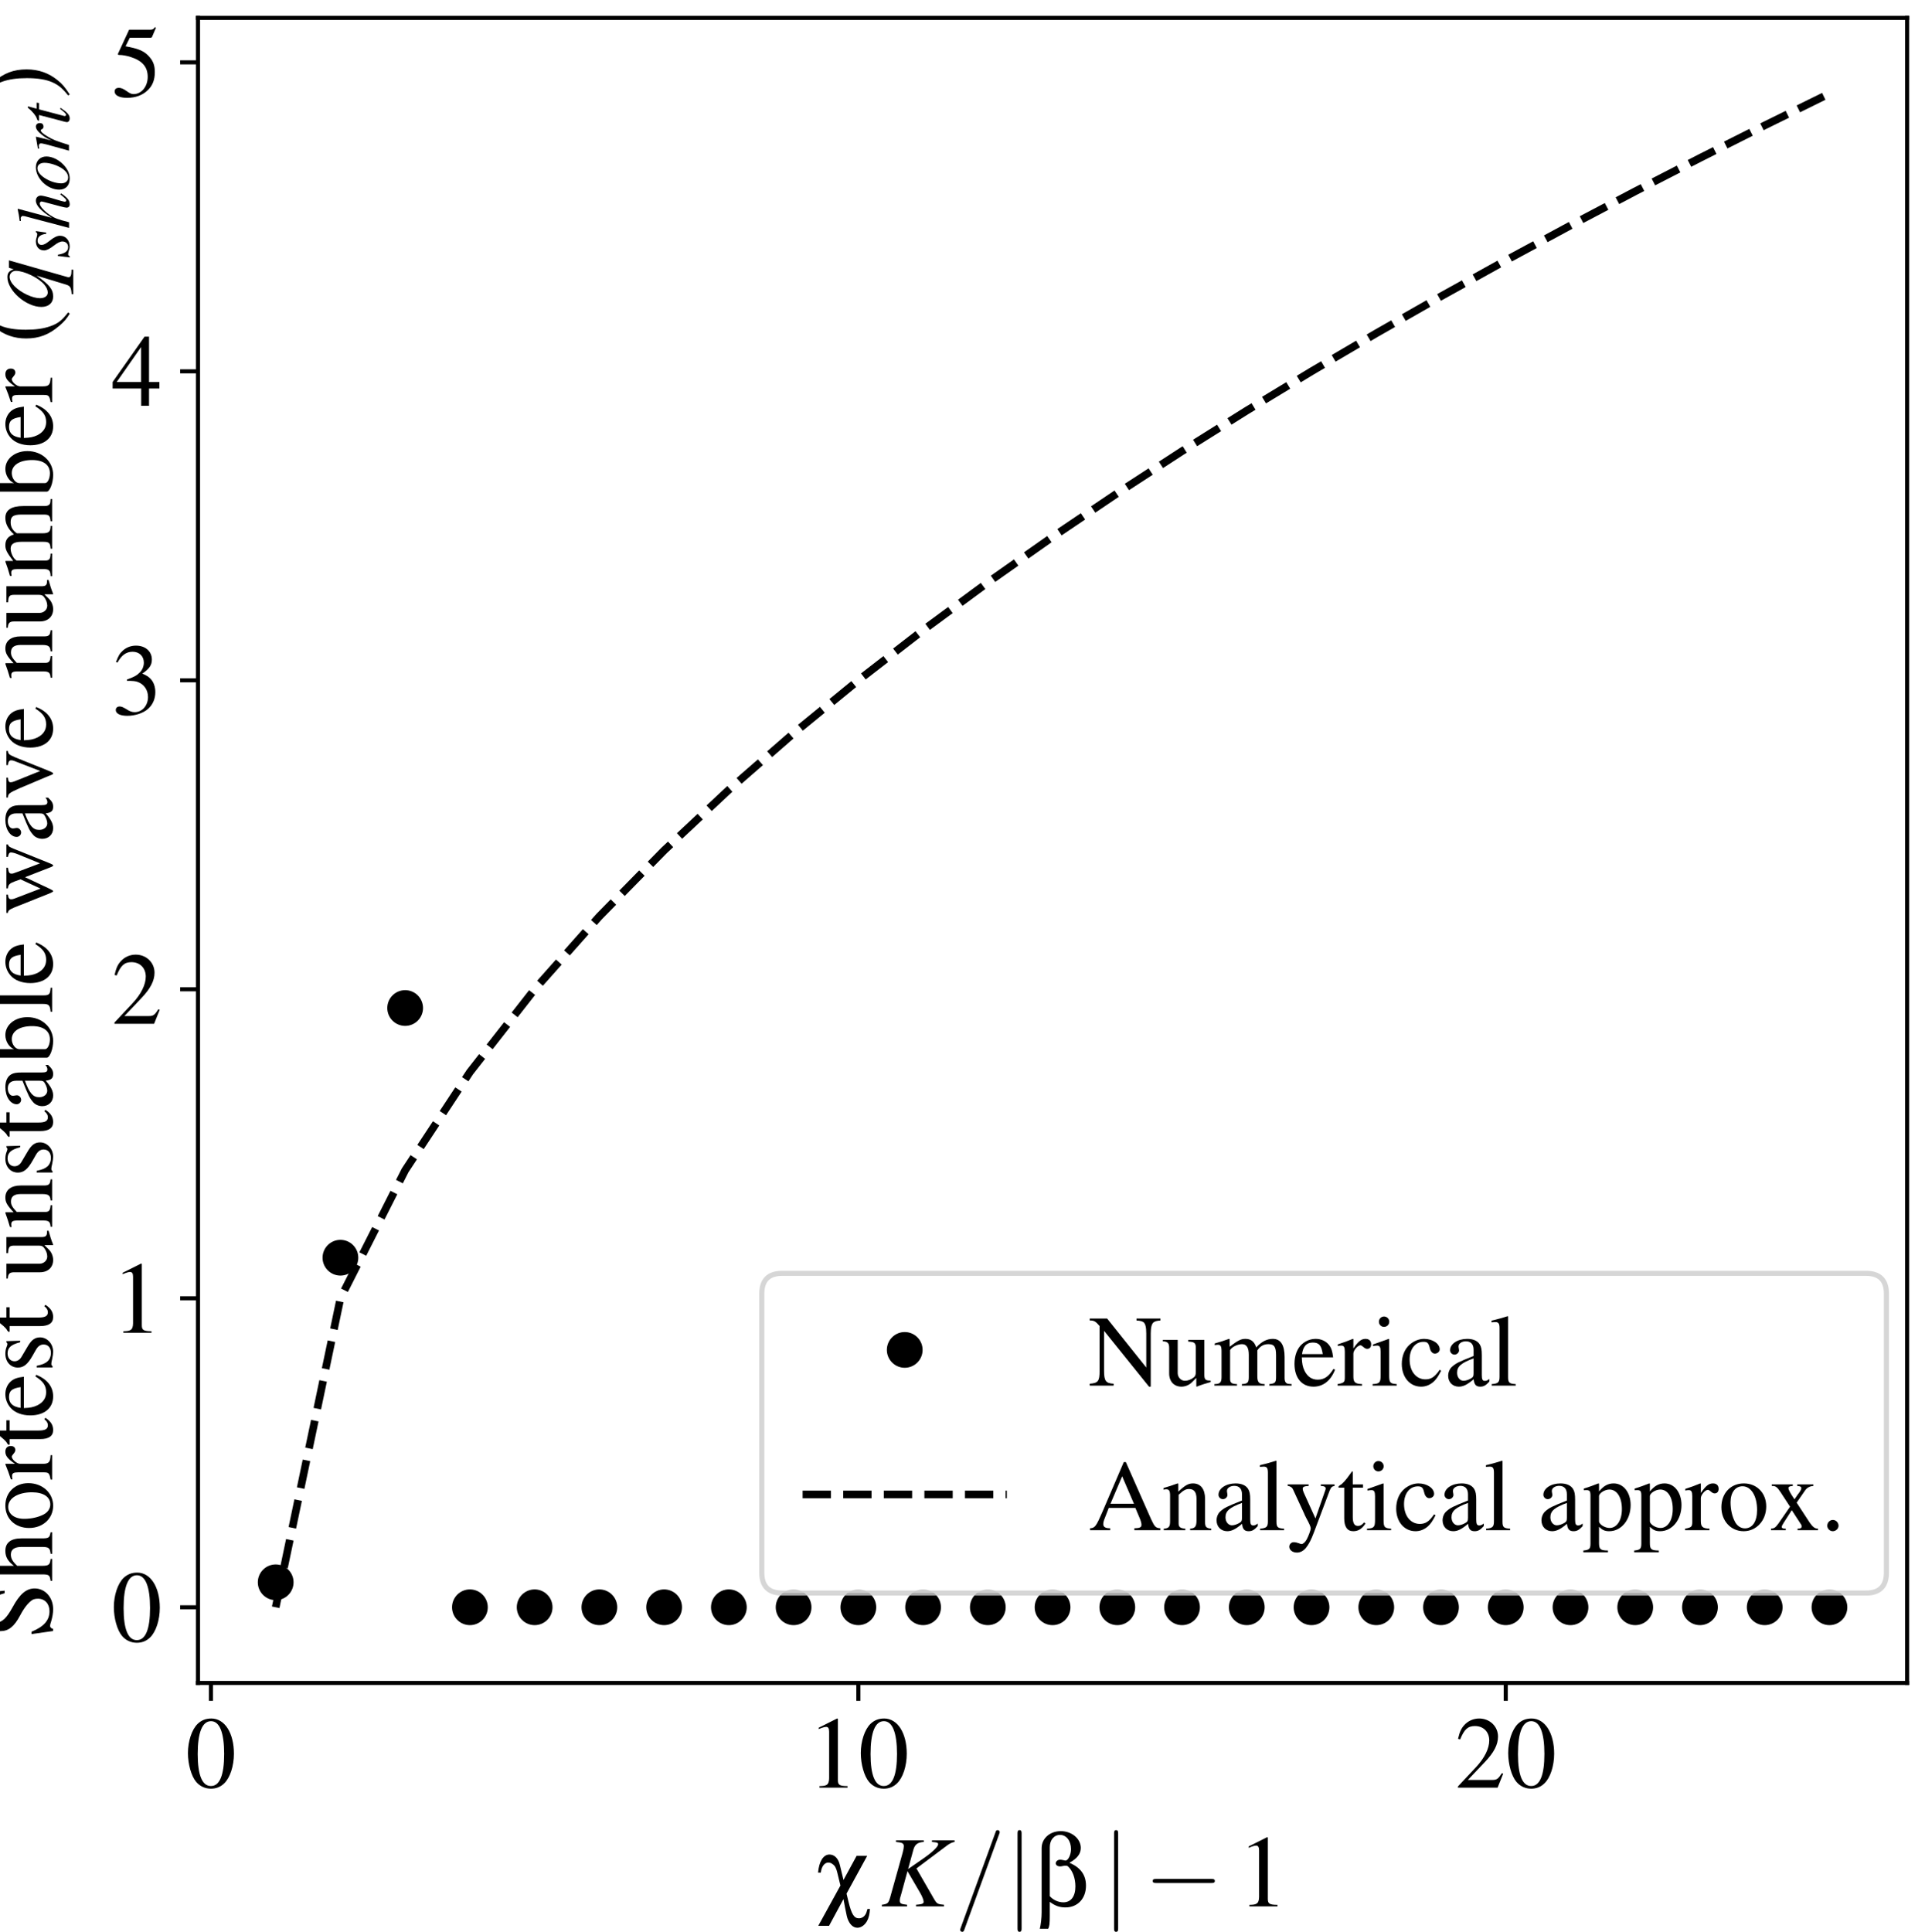 <?xml version="1.0" encoding="utf-8" standalone="no"?>
<!DOCTYPE svg PUBLIC "-//W3C//DTD SVG 1.1//EN"
  "http://www.w3.org/Graphics/SVG/1.1/DTD/svg11.dtd">
<!-- Created with matplotlib (http://matplotlib.org/) -->
<svg height="378.408pt" version="1.1" viewBox="0 0 377.085 378.408" width="377.085pt" xmlns="http://www.w3.org/2000/svg" xmlns:xlink="http://www.w3.org/1999/xlink">
 <defs>
  <style type="text/css">
*{stroke-linecap:butt;stroke-linejoin:round;}
  </style>
 </defs>
 <g id="figure_1">
  <g id="patch_1">
   <path d="M 0 378.408 
L 377.085 378.408 
L 377.085 0 
L 0 0 
z
" style="fill:#ffffff;"/>
  </g>
  <g id="axes_1">
   <g id="patch_2">
    <path d="M 38.785 329.66 
L 373.585 329.66 
L 373.585 3.5 
L 38.785 3.5 
z
" style="fill:#ffffff;"/>
   </g>
   <g id="matplotlib.axis_1">
    <g id="xtick_1">
     <g id="line2d_1">
      <defs>
       <path d="M 0 0 
L 0 3.5 
" id="me73f9c9608" style="stroke:#000000;stroke-width:0.8;"/>
      </defs>
      <g>
       <use style="stroke:#000000;stroke-width:0.8;" x="41.322" xlink:href="#me73f9c9608" y="329.66"/>
      </g>
     </g>
     <g id="text_1">
      <!-- $0$ -->
      <defs>
       <path d="M 25.406 68 
C 19.906 68 15.703 66.297 12 62.797 
C 6.203 57.203 2.406 45.688 2.406 34 
C 2.406 23.094 5.703 11.391 10.406 5.797 
C 14.094 1.391 19.203 -1 25 -1 
C 30.094 -1 34.406 0.688 38 4.188 
C 43.797 9.688 47.594 21.297 47.594 33.391 
C 47.594 53.891 38.5 68 25.406 68 
z
M 25.094 65.391 
C 33.5 65.391 38 54.094 38 33.188 
C 38 12.297 33.594 1.594 25 1.594 
C 16.406 1.594 12 12.297 12 33.094 
C 12 54.297 16.5 65.391 25.094 65.391 
z
" id="Nimbus_Roman_No9_L_Regular-48"/>
      </defs>
      <g transform="translate(36.34 350.169)scale(0.2 -0.2)">
       <use transform="scale(0.996)" xlink:href="#Nimbus_Roman_No9_L_Regular-48"/>
      </g>
     </g>
    </g>
    <g id="xtick_2">
     <g id="line2d_2">
      <g>
       <use style="stroke:#000000;stroke-width:0.8;" x="168.14" xlink:href="#me73f9c9608" y="329.66"/>
      </g>
     </g>
     <g id="text_2">
      <!-- $10$ -->
      <defs>
       <path d="M 29.094 68 
L 11.094 59 
L 11.094 57.594 
C 12.297 58.094 13.406 58.484 13.797 58.688 
C 15.594 59.391 17.297 59.781 18.297 59.781 
C 20.406 59.781 21.297 58.297 21.297 55.078 
L 21.297 9.359 
C 21.297 6.031 20.5 3.719 18.906 2.797 
C 17.406 1.891 16 1.594 11.797 1.5 
L 11.797 0 
L 39.406 0 
L 39.406 1.5 
C 31.5 1.594 29.906 2.609 29.906 7.453 
L 29.906 67.797 
z
" id="Nimbus_Roman_No9_L_Regular-49"/>
      </defs>
      <g transform="translate(158.177 350.169)scale(0.2 -0.2)">
       <use transform="scale(0.996)" xlink:href="#Nimbus_Roman_No9_L_Regular-49"/>
       <use transform="translate(49.813 0)scale(0.996)" xlink:href="#Nimbus_Roman_No9_L_Regular-48"/>
      </g>
     </g>
    </g>
    <g id="xtick_3">
     <g id="line2d_3">
      <g>
       <use style="stroke:#000000;stroke-width:0.8;" x="294.958" xlink:href="#me73f9c9608" y="329.66"/>
      </g>
     </g>
     <g id="text_3">
      <!-- $20$ -->
      <defs>
       <path d="M 47.5 13.734 
L 46.203 14.25 
C 42.5 8.5 41.203 7.594 36.703 7.594 
L 12.797 7.594 
L 29.594 25.328 
C 38.5 34.703 42.406 42.359 42.406 50.219 
C 42.406 60.281 34.297 68 23.906 68 
C 18.406 68 13.203 65.797 9.5 61.797 
C 6.297 58.375 4.797 55.156 3.094 48 
L 5.203 47.484 
C 9.203 57.359 12.797 60.594 19.703 60.594 
C 28.094 60.594 33.797 54.844 33.797 46.391 
C 33.797 38.531 29.203 29.156 20.797 20.188 
L 3 1.188 
L 3 0 
L 42 0 
z
" id="Nimbus_Roman_No9_L_Regular-50"/>
      </defs>
      <g transform="translate(284.996 350.169)scale(0.2 -0.2)">
       <use transform="scale(0.996)" xlink:href="#Nimbus_Roman_No9_L_Regular-50"/>
       <use transform="translate(49.813 0)scale(0.996)" xlink:href="#Nimbus_Roman_No9_L_Regular-48"/>
      </g>
     </g>
    </g>
    <g id="text_4">
     <!-- $\chi K / |\beta| - 1$ -->
     <defs>
      <path d="M 39.094 49.688 
L 26.203 25.984 
L 22.594 40.906 
C 21.094 47.188 17.297 51 12.406 51 
C 6.406 51 2.203 44.297 1.203 33.25 
L 3.906 33.25 
C 4.594 39.219 7.594 43.094 11.297 43.094 
C 13.703 43.094 16.297 41.5 17.906 39.109 
C 18.703 37.828 19.594 35.531 20.203 32.844 
L 23.203 20.516 
L 1.406 -19.109 
L 12 -19.109 
L 26.203 7.188 
L 27.797 -1.469 
C 29.297 -8.922 29.594 -10.312 30.297 -12.312 
C 32.406 -17.906 35.797 -21 39.906 -21 
C 43.5 -21 47.094 -18.406 49.297 -14.5 
C 51 -11.406 51.906 -7.734 52.203 -2.562 
L 49.797 -2.562 
C 48.797 -6.031 48.406 -7.031 47.703 -8.031 
C 46.297 -10.422 43.906 -11.703 41.297 -11.703 
C 36.594 -11.703 34.094 -7.625 31.094 4.703 
L 29.203 12.562 
L 49.5 49.688 
z
" id="Standard_Symbols_L-99"/>
      <path d="M 72.203 65 
L 50 65 
L 50 63.391 
C 51.203 63.297 52.297 63.094 52.703 63.094 
C 55.094 62.891 56.094 62.297 56.094 61.203 
C 56.094 58.812 50.594 53.438 41.703 47.266 
L 26.5 36.719 
L 31.797 56.031 
C 33.297 61 36 62.984 41.906 63.391 
L 41.906 65 
L 14.594 65 
L 14.594 63.391 
C 20.797 62.797 22.297 62 22.297 59.109 
C 22.297 57.719 21.906 55.438 21.203 52.953 
L 8.906 8.953 
C 7.094 2.984 6.594 2.484 0.703 1.594 
L 0.703 0 
L 25.5 0 
L 25.5 1.594 
C 19.203 2.297 18.297 2.891 18.297 5.969 
C 18.297 6.969 18.5 7.859 19.094 9.859 
L 19.703 11.938 
L 25.906 34.641 
L 38 13.938 
C 40.406 9.859 41.797 6.375 41.797 4.484 
C 41.797 2.984 40.406 2.188 37.203 1.891 
C 36.703 1.891 35.594 1.797 34.297 1.594 
L 34.297 0 
L 61.797 0 
L 61.797 1.594 
C 55.5 2.188 54.906 2.484 52.094 7.172 
L 34.703 37.328 
L 64.703 59.812 
C 67.5 61.906 69.797 62.984 72.203 63.391 
z
" id="Nimbus_Roman_No9_L_Regular_Italic-75"/>
      <path d="M 43.906 71.203 
C 44.406 72.5 44.406 72.891 44.406 73 
C 44.406 74.094 43.5 75 42.406 75 
C 41.703 75 41 74.688 40.703 74.094 
L 6 -21.203 
C 5.5 -22.5 5.5 -22.906 5.5 -23 
C 5.5 -24.109 6.406 -25 7.5 -25 
C 8.797 -25 9.094 -24.312 9.703 -22.609 
z
" id="CMMI10-61"/>
      <path d="M 15.906 71.391 
C 15.906 73.188 15.906 75 13.906 75 
C 11.906 75 11.906 73.188 11.906 71.391 
L 11.906 -21.406 
C 11.906 -23.203 11.906 -25 13.906 -25 
C 15.906 -25 15.906 -23.203 15.906 -21.406 
z
" id="CMSY10-106"/>
      <path d="M 7.906 -5.938 
C 7.906 -11.266 7.094 -18.203 6.094 -22.016 
L 14.297 -22.016 
C 15.594 -19.703 15.906 -16.984 15.906 -9.156 
L 15.906 4.484 
C 21.203 0.484 25.594 -1.016 31.406 -1.016 
C 43.297 -1.016 51.5 7.719 51.5 20.375 
C 51.5 30.875 46.203 38.234 35.203 42.891 
C 42.797 47.016 46.406 51.703 46.406 57.484 
C 46.406 66.531 37.5 74 26.797 74 
C 16 74 7.906 66.844 7.906 57.188 
z
M 15.906 58.203 
C 15.906 65.312 20.094 70.297 26 70.297 
C 32.297 70.297 36.797 64.391 36.797 56.266 
C 36.797 50.891 34 45.094 31.406 45.094 
C 31.094 45.094 30.797 45.094 29.203 45.5 
C 27.703 45.797 26.906 45.906 26.094 45.906 
C 23.703 45.906 21.797 44.297 21.797 42.391 
C 21.797 40.5 23.594 39.312 26.203 39.312 
C 26.797 39.312 27.297 39.406 28.297 39.609 
C 29.5 39.891 30.5 40 31.297 40 
C 32.594 40 33.297 39.797 33.906 39.203 
C 38.406 35.094 41.094 27.641 41.094 19.594 
C 41.094 9.781 36.703 4 29.297 4 
C 24.297 4 19.297 6.25 15.906 10.078 
z
" id="Standard_Symbols_L-98"/>
      <path d="M 65.906 23 
C 67.594 23 69.406 23 69.406 25 
C 69.406 27 67.594 27 65.906 27 
L 11.797 27 
C 10.094 27 8.297 27 8.297 25 
C 8.297 23 10.094 23 11.797 23 
z
" id="CMSY10-0"/>
     </defs>
     <g transform="translate(160.011 373.427)scale(0.2 -0.2)">
      <use transform="scale(0.996)" xlink:href="#Standard_Symbols_L-99"/>
      <use transform="translate(62.964 0)scale(0.996)" xlink:href="#Nimbus_Roman_No9_L_Regular_Italic-75"/>
      <use transform="translate(134.892 0)scale(0.996)" xlink:href="#CMMI10-61"/>
      <use transform="translate(184.705 0)scale(0.996)" xlink:href="#CMSY10-106"/>
      <use transform="translate(212.301 0)scale(0.996)" xlink:href="#Standard_Symbols_L-98"/>
      <use transform="translate(279.25 0)scale(0.996)" xlink:href="#CMSY10-106"/>
      <use transform="translate(320.682 0)scale(0.996)" xlink:href="#CMSY10-0"/>
      <use transform="translate(411.928 0)scale(0.996)" xlink:href="#Nimbus_Roman_No9_L_Regular-49"/>
     </g>
    </g>
   </g>
   <g id="matplotlib.axis_2">
    <g id="ytick_1">
     <g id="line2d_4">
      <defs>
       <path d="M 0 0 
L -3.5 0 
" id="m43e5f90ddd" style="stroke:#000000;stroke-width:0.8;"/>
      </defs>
      <g>
       <use style="stroke:#000000;stroke-width:0.8;" x="38.785" xlink:href="#m43e5f90ddd" y="314.835"/>
      </g>
     </g>
     <g id="text_5">
      <!-- $0$ -->
      <g transform="translate(21.823 321.589)scale(0.2 -0.2)">
       <use transform="scale(0.996)" xlink:href="#Nimbus_Roman_No9_L_Regular-48"/>
      </g>
     </g>
    </g>
    <g id="ytick_2">
     <g id="line2d_5">
      <g>
       <use style="stroke:#000000;stroke-width:0.8;" x="38.785" xlink:href="#m43e5f90ddd" y="254.31"/>
      </g>
     </g>
     <g id="text_6">
      <!-- $1$ -->
      <g transform="translate(21.823 261.064)scale(0.2 -0.2)">
       <use transform="scale(0.996)" xlink:href="#Nimbus_Roman_No9_L_Regular-49"/>
      </g>
     </g>
    </g>
    <g id="ytick_3">
     <g id="line2d_6">
      <g>
       <use style="stroke:#000000;stroke-width:0.8;" x="38.785" xlink:href="#m43e5f90ddd" y="193.785"/>
      </g>
     </g>
     <g id="text_7">
      <!-- $2$ -->
      <g transform="translate(21.823 200.54)scale(0.2 -0.2)">
       <use transform="scale(0.996)" xlink:href="#Nimbus_Roman_No9_L_Regular-50"/>
      </g>
     </g>
    </g>
    <g id="ytick_4">
     <g id="line2d_7">
      <g>
       <use style="stroke:#000000;stroke-width:0.8;" x="38.785" xlink:href="#m43e5f90ddd" y="133.261"/>
      </g>
     </g>
     <g id="text_8">
      <!-- $3$ -->
      <defs>
       <path d="M 15.297 33.391 
C 21.203 33.391 23.5 33.188 25.906 32.297 
C 32.094 30.094 36 24.391 36 17.5 
C 36 9.094 30.297 2.594 22.906 2.594 
C 20.203 2.594 18.203 3.297 14.5 5.688 
C 11.5 7.5 9.797 8.188 8.094 8.188 
C 5.797 8.188 4.297 6.797 4.297 4.688 
C 4.297 1.188 8.594 -1 15.594 -1 
C 23.297 -1 31.203 1.594 35.906 5.688 
C 40.594 9.797 43.203 15.594 43.203 22.297 
C 43.203 27.391 41.594 32.094 38.703 35.188 
C 36.703 37.391 34.797 38.594 30.406 40.5 
C 37.297 45.188 39.797 48.891 39.797 54.297 
C 39.797 62.391 33.406 68 24.203 68 
C 19.203 68 14.797 66.297 11.203 63.094 
C 8.203 60.391 6.703 57.797 4.5 51.797 
L 6 51.391 
C 10.094 58.703 14.594 61.984 20.906 61.984 
C 27.406 61.984 31.906 57.594 31.906 51.297 
C 31.906 47.688 30.406 44.094 27.906 41.594 
C 24.906 38.594 22.094 37.094 15.297 34.688 
z
" id="Nimbus_Roman_No9_L_Regular-51"/>
      </defs>
      <g transform="translate(21.823 140.015)scale(0.2 -0.2)">
       <use transform="scale(0.996)" xlink:href="#Nimbus_Roman_No9_L_Regular-51"/>
      </g>
     </g>
    </g>
    <g id="ytick_5">
     <g id="line2d_8">
      <g>
       <use style="stroke:#000000;stroke-width:0.8;" x="38.785" xlink:href="#m43e5f90ddd" y="72.736"/>
      </g>
     </g>
     <g id="text_9">
      <!-- $4$ -->
      <defs>
       <path d="M 47.203 23.391 
L 37 23.391 
L 37 68 
L 32.594 68 
L 1.203 23.391 
L 1.203 17 
L 29.297 17 
L 29.297 0 
L 37 0 
L 37 17 
L 47.203 17 
z
M 29.203 23.391 
L 5.203 23.391 
L 29.203 57.766 
z
" id="Nimbus_Roman_No9_L_Regular-52"/>
      </defs>
      <g transform="translate(21.823 79.49)scale(0.2 -0.2)">
       <use transform="scale(0.996)" xlink:href="#Nimbus_Roman_No9_L_Regular-52"/>
      </g>
     </g>
    </g>
    <g id="ytick_6">
     <g id="line2d_9">
      <g>
       <use style="stroke:#000000;stroke-width:0.8;" x="38.785" xlink:href="#m43e5f90ddd" y="12.211"/>
      </g>
     </g>
     <g id="text_10">
      <!-- $5$ -->
      <defs>
       <path d="M 18.094 58.094 
L 37.703 58.094 
C 39.297 58.094 39.703 58.297 40 58.984 
L 43.797 67.891 
L 42.906 68.594 
C 41.406 66.5 40.406 66 38.297 66 
L 17.406 66 
L 6.5 42.453 
C 6.406 42.266 6.406 42.156 6.406 41.969 
C 6.406 41.469 6.797 41.172 7.594 41.172 
C 10.797 41.172 14.797 40.484 18.906 39.188 
C 30.406 35.531 35.703 29.406 35.703 19.609 
C 35.703 10.109 29.594 2.688 21.797 2.688 
C 19.797 2.688 18.094 3.391 15.094 5.562 
C 11.906 7.844 9.594 8.828 7.5 8.828 
C 4.594 8.828 3.203 7.641 3.203 5.172 
C 3.203 1.391 7.906 -1 15.406 -1 
C 23.797 -1 31 1.688 36 6.75 
C 40.594 11.203 42.703 16.844 42.703 24.359 
C 42.703 31.484 40.797 36.031 35.797 40.969 
C 31.406 45.328 25.703 47.609 13.906 49.688 
z
" id="Nimbus_Roman_No9_L_Regular-53"/>
      </defs>
      <g transform="translate(21.823 18.966)scale(0.2 -0.2)">
       <use transform="scale(0.996)" xlink:href="#Nimbus_Roman_No9_L_Regular-53"/>
      </g>
     </g>
    </g>
    <g id="text_11">
     <!-- Shortest unstable wave number ($q_{short}$) -->
     <defs>
      <path d="M 44.703 67.391 
L 42.594 67.391 
C 42.203 65.094 41.094 63.984 39.406 63.984 
C 38.406 63.984 36.703 64.391 35 65.188 
C 31.297 67.188 27.594 68 24.406 68 
C 20.094 68 15.703 66.297 12.406 63.391 
C 8.906 60.297 7.094 56.094 7.094 50.891 
C 7.094 42.891 11.5 37.297 22.703 31.391 
C 29.906 27.594 35.094 23.5 37.594 19.688 
C 38.5 18.391 39 16.297 39 13.891 
C 39 7.188 34 2.594 26.703 2.594 
C 17.797 2.594 11.5 8.094 6.5 20.297 
L 4.203 20.297 
L 7.203 -0.906 
L 9.406 -0.906 
C 9.5 0.594 10.703 2 12.203 2 
C 13.297 2 15 1.594 16.906 0.891 
C 20.703 -0.203 24.703 -1 28.703 -1 
C 40.203 -1 49.094 6.891 49.094 17.188 
C 49.094 25.391 43.594 31.891 30.406 39 
C 19.906 44.797 15.703 49.188 15.703 54.594 
C 15.703 60.094 19.906 63.891 26.094 63.891 
C 30.594 63.891 34.797 62 38.297 58.391 
C 41.406 55.203 42.797 52.594 44.406 46.688 
L 46.906 46.688 
z
" id="Nimbus_Roman_No9_L_Regular-83"/>
      <path d="M 15.703 34.297 
C 19.906 38.891 22.906 40.594 26.797 40.594 
C 31.797 40.594 34.297 37 34.297 30 
L 34.297 10.188 
C 34.297 3.391 33.297 2.094 27.5 1.5 
L 27.5 0 
L 48.703 0 
L 48.703 1.5 
C 43.297 2.5 42.703 3.297 42.703 10.188 
L 42.703 30.094 
C 42.703 40.594 38.5 46 30.406 46 
C 24.5 46 20.297 43.594 15.703 37.594 
L 15.703 68 
L 15.203 68.297 
C 11.797 67.094 9.297 66.297 3.703 64.688 
L 1 63.891 
L 1 62.297 
C 1.406 62.391 1.703 62.391 2.203 62.391 
C 6.5 62.391 7.297 61.594 7.297 57.297 
L 7.297 10.188 
C 7.297 3.188 6.703 2.297 0.906 1.5 
L 0.906 0 
L 22.5 0 
L 22.5 1.5 
C 16.703 2.094 15.703 3.297 15.703 10.188 
z
" id="Nimbus_Roman_No9_L_Regular-104"/>
      <path d="M 25 46 
C 12 46 2.906 36.391 2.906 22.594 
C 2.906 9.094 12.203 -1 24.797 -1 
C 37.406 -1 47 9.594 47 23.391 
C 47 36.5 37.797 46 25 46 
z
M 23.703 43.188 
C 32.094 43.188 38 33.594 38 19.891 
C 38 8.594 33.5 1.797 26 1.797 
C 22.094 1.797 18.406 4.188 16.297 8.188 
C 13.5 13.391 11.906 20.391 11.906 27.5 
C 11.906 37 16.594 43.188 23.703 43.188 
z
" id="Nimbus_Roman_No9_L_Regular-111"/>
      <path d="M 0.703 39 
C 2.094 39.297 3 39.391 4.203 39.391 
C 6.703 39.391 7.594 37.797 7.594 33.391 
L 7.594 8.391 
C 7.594 3.391 6.906 2.688 0.5 1.5 
L 0.5 0 
L 24.5 0 
L 24.5 1.5 
C 17.703 1.797 16 3.297 16 9 
L 16 31.5 
C 16 34.688 20.297 39.688 23 39.688 
C 23.594 39.688 24.5 39.188 25.594 38.188 
C 27.203 36.797 28.297 36.188 29.594 36.188 
C 32 36.188 33.5 37.891 33.5 40.688 
C 33.5 43.984 31.406 46 28 46 
C 23.797 46 20.906 43.688 16 36.594 
L 16 45.797 
L 15.5 46 
C 10.203 43.797 6.594 42.5 0.703 40.594 
z
" id="Nimbus_Roman_No9_L_Regular-114"/>
      <path d="M 25.5 45 
L 15.406 45 
L 15.406 56.594 
C 15.406 57.594 15.297 57.891 14.703 57.891 
C 14 57 13.406 56.094 12.703 55.094 
C 8.906 49.594 4.594 44.797 3 44.391 
C 1.906 43.688 1.297 42.984 1.297 42.484 
C 1.297 42.188 1.406 41.984 1.703 41.797 
L 7 41.797 
L 7 11.688 
C 7 3.297 10 -1 15.906 -1 
C 20.797 -1 24.594 1.391 27.906 6.594 
L 26.594 7.688 
C 24.5 5.188 22.797 4.188 20.594 4.188 
C 16.906 4.188 15.406 6.891 15.406 13.188 
L 15.406 41.797 
L 25.5 41.797 
z
" id="Nimbus_Roman_No9_L_Regular-116"/>
      <path d="M 40.797 16.438 
C 36 8.812 31.703 5.891 25.297 5.891 
C 19.594 5.891 15.297 8.812 12.406 14.531 
C 10.594 18.344 9.906 21.656 9.703 27.797 
L 40.5 27.797 
C 39.703 34.266 38.703 37.141 36.203 40.312 
C 33.203 43.891 28.594 46 23.406 46 
C 18.406 46 13.703 44.188 9.906 40.812 
C 5.203 36.734 2.5 29.688 2.5 21.469 
C 2.5 7.594 9.703 -1 21.203 -1 
C 30.703 -1 38.203 4.891 42.406 15.734 
z
M 9.906 31 
C 11 38.719 14.406 42.391 20.5 42.391 
C 26.594 42.391 29 39.609 30.297 31 
z
" id="Nimbus_Roman_No9_L_Regular-101"/>
      <path d="M 31.5 31.391 
L 31.094 45 
L 30 45 
L 29.797 44.797 
C 28.906 44.094 28.797 43.984 28.406 43.984 
C 27.797 43.984 26.797 44.188 25.703 44.688 
C 23.5 45.594 21.297 46 18.703 46 
C 10.797 46 5.094 40.891 5.094 33.672 
C 5.094 28.062 8.297 24.047 16.797 19.234 
L 22.594 15.922 
C 26.094 13.922 27.797 11.516 27.797 8.406 
C 27.797 4 24.594 1.188 19.5 1.188 
C 16.094 1.188 13 2.5 11.094 4.703 
C 9 7.203 8.094 9.516 6.797 15.219 
L 5.203 15.219 
L 5.203 -0.406 
L 6.5 -0.406 
C 7.203 0.594 7.594 0.797 8.797 0.797 
C 9.703 0.797 11.094 0.594 13.406 0 
C 16.203 -0.609 18.906 -1 20.703 -1 
C 28.406 -1 34.797 4.797 34.797 11.812 
C 34.797 16.828 32.406 20.141 26.406 23.75 
L 15.594 30.156 
C 12.797 31.766 11.297 34.266 11.297 36.969 
C 11.297 40.984 14.406 43.797 19 43.797 
C 24.703 43.797 27.703 40.391 30 31.469 
z
" id="Nimbus_Roman_No9_L_Regular-115"/>
      <path d="M 47.906 4.984 
L 47.406 4.984 
C 42.797 4.984 41.703 6.094 41.703 10.688 
L 41.703 45 
L 25.906 45 
L 25.906 43.297 
C 32.094 43 33.297 42 33.297 37 
L 33.297 13.5 
C 33.297 10.688 32.797 9.297 31.406 8.188 
C 28.703 6 25.594 4.797 22.594 4.797 
C 18.703 4.797 15.5 8.188 15.5 12.391 
L 15.5 45 
L 0.906 45 
L 0.906 43.594 
C 5.703 43.297 7.094 41.797 7.094 37.188 
L 7.094 12 
C 7.094 4.094 11.906 -1 19.203 -1 
C 22.906 -1 26.797 0.594 29.5 3.297 
L 33.797 7.594 
L 33.797 -0.703 
L 34.203 -1 
C 39.203 1 42.797 2.094 47.906 3.5 
z
" id="Nimbus_Roman_No9_L_Regular-117"/>
      <path d="M 1.594 39.797 
C 2.203 40.094 3.203 40.188 4.297 40.188 
C 7.094 40.188 8 38.688 8 33.797 
L 8 9 
C 8 3.297 6.906 1.891 1.797 1.5 
L 1.797 0 
L 23 0 
L 23 1.5 
C 17.906 1.891 16.406 3.094 16.406 6.688 
L 16.406 34.797 
C 21.203 39.297 23.406 40.484 26.703 40.484 
C 31.594 40.484 34 37.391 34 30.797 
L 34 9.891 
C 34 3.594 32.703 1.891 27.703 1.5 
L 27.703 0 
L 48.5 0 
L 48.5 1.5 
C 43.594 2 42.406 3.188 42.406 8.094 
L 42.406 31 
C 42.406 40.391 38 46 30.594 46 
C 26 46 22.906 44.297 16.094 37.891 
L 16.094 45.797 
L 15.406 46 
C 10.5 44.188 7.094 43.094 1.594 41.484 
z
" id="Nimbus_Roman_No9_L_Regular-110"/>
      <path d="M 44.203 6.594 
C 42.5 5.188 41.297 4.688 39.797 4.688 
C 37.5 4.688 36.797 6.094 36.797 10.5 
L 36.797 30 
C 36.797 35.188 36.297 38.094 34.797 40.5 
C 32.594 44.094 28.297 46 22.406 46 
C 13 46 5.594 41.094 5.594 34.797 
C 5.594 32.5 7.594 30.5 9.906 30.5 
C 12.297 30.5 14.406 32.5 14.406 34.688 
C 14.406 35.094 14.297 35.594 14.203 36.297 
C 14 37.188 13.906 38 13.906 38.688 
C 13.906 41.391 17.094 43.594 21.094 43.594 
C 26 43.594 28.703 40.688 28.703 35.297 
L 28.703 29.188 
C 13.297 23 11.594 22.188 7.297 18.391 
C 5.094 16.391 3.703 13 3.703 9.688 
C 3.703 3.391 8.094 -1 14.203 -1 
C 18.594 -1 22.703 1.094 28.797 6.297 
C 29.297 1.094 31.094 -1 35.203 -1 
C 38.594 -1 40.703 0.188 44.203 4 
z
M 28.703 12.297 
C 28.703 9.188 28.203 8.297 26.094 7.094 
C 23.703 5.688 20.906 4.797 18.797 4.797 
C 15.297 4.797 12.5 8.188 12.5 12.5 
L 12.5 12.891 
C 12.5 18.797 16.594 22.391 28.703 26.797 
z
" id="Nimbus_Roman_No9_L_Regular-97"/>
      <path d="M 15.297 68.094 
L 14.797 68.297 
C 10.594 66.797 7.906 66 3.203 64.688 
L 0.297 63.891 
L 0.297 62.297 
C 0.906 62.391 1.297 62.391 2 62.391 
C 6 62.391 6.906 61.5 6.906 57.297 
L 6.906 5.391 
C 6.906 2.297 15.406 -1 23.406 -1 
C 36.594 -1 46.797 9.984 46.797 24.297 
C 46.797 36.594 39.203 46 29.203 46 
C 23.094 46 17.297 42.391 15.297 37.484 
z
M 15.297 32.188 
C 15.297 36.094 20 39.688 25.203 39.688 
C 33 39.688 38 31.891 38 19.688 
C 38 8.594 33.203 2.188 25 2.188 
C 19.797 2.188 15.297 4.484 15.297 6.984 
z
" id="Nimbus_Roman_No9_L_Regular-98"/>
      <path d="M 1.906 62.297 
L 2.5 62.297 
C 3.594 62.391 4.797 62.5 5.594 62.5 
C 8.797 62.5 9.797 61.094 9.797 56.391 
L 9.797 8.688 
C 9.797 3.297 8.406 2 2.094 1.5 
L 2.094 0 
L 25.703 0 
L 25.703 1.5 
C 19.406 1.891 18.203 2.891 18.203 8.391 
L 18.203 68.094 
L 17.797 68.297 
C 12.594 66.594 8.797 65.594 1.906 63.891 
z
" id="Nimbus_Roman_No9_L_Regular-108"/>
      <path d="M 57.094 45 
L 57.094 43.484 
C 60.5 42.797 61.5 42.109 61.5 40.422 
C 61.5 38.938 60.906 36.562 59.797 33.875 
L 50.797 11.891 
L 42.406 34.078 
C 40.703 38.641 40.703 38.641 40.703 39.922 
C 40.703 42.109 41.797 42.797 46.5 43.484 
L 46.5 45 
L 26.203 45 
L 26.203 43.484 
C 29.906 43.094 31.094 42 33.094 36.656 
C 33.797 34.766 34.5 32.891 35.094 31.109 
L 26 11.391 
L 16.094 37.25 
C 15.703 38.234 15.5 39.234 15.5 40.219 
C 15.5 42.297 16.703 43.094 20.094 43.484 
L 20.094 45 
L 2.094 45 
L 2.094 43.484 
C 4.406 43.297 5.203 42.297 7.406 37.25 
L 20.906 3.375 
C 22.094 0.391 22.906 -1 23.5 -1 
C 24 -1 24.797 0.297 26 2.875 
L 37.203 26.656 
L 46.297 3.266 
C 47.703 -0.406 48.094 -1 48.703 -1 
C 49.406 -1 49.906 -0.109 51.5 3.859 
L 65.297 38.141 
C 67.094 42.297 67.406 42.797 69.406 43.484 
L 69.406 45 
z
" id="Nimbus_Roman_No9_L_Regular-119"/>
      <path d="M 47.703 45 
L 33.797 45 
L 33.797 43.484 
C 37 43.188 38.5 42.203 38.5 40.312 
C 38.5 39.328 38.297 38.344 37.906 37.344 
L 28 11.688 
L 17.797 37.047 
C 17.203 38.438 16.906 39.828 16.906 40.719 
C 16.906 42.5 18 43.188 21.5 43.484 
L 21.5 45 
L 1.906 45 
L 1.906 43.484 
C 5.703 43.297 6.406 42.297 11 32.094 
L 23 3.672 
C 23.203 3.078 23.5 2.375 23.797 1.594 
C 24.406 -0.203 25 -1 25.594 -1 
C 26.203 -1 26.906 0.297 28.406 3.969 
L 41.203 35.766 
C 44.094 42.5 44.703 43.188 47.703 43.484 
z
" id="Nimbus_Roman_No9_L_Regular-118"/>
      <path d="M 1.906 39.797 
C 3.203 40.094 4 40.188 5.094 40.188 
C 7.703 40.188 8.594 38.594 8.594 33.797 
L 8.594 8.5 
C 8.594 3.094 7.203 1.594 1.594 1.5 
L 1.594 0 
L 23.797 0 
L 23.797 1.5 
C 18.5 1.688 17 2.797 17 6.688 
L 17 34.891 
C 17 35.094 17.797 36.094 18.5 36.797 
C 21 39.094 25.297 40.797 28.797 40.797 
C 33.203 40.797 35.406 37.297 35.406 30.297 
L 35.406 8.594 
C 35.406 3 34.297 1.891 28.594 1.5 
L 28.594 0 
L 51 0 
L 51 1.5 
C 45.297 1.594 43.797 3.297 43.797 9.5 
L 43.797 34.688 
C 46.797 39 50.094 40.797 54.703 40.797 
C 60.406 40.797 62.203 38.094 62.203 29.797 
L 62.203 8.688 
C 62.203 3 61.406 2.188 55.594 1.5 
L 55.594 0 
L 77.5 0 
L 77.5 1.5 
L 74.906 1.688 
C 71.906 1.891 70.594 3.688 70.594 7.594 
L 70.594 28.188 
C 70.594 40 66.703 46 59 46 
C 53.203 46 48.094 43.391 42.703 37.594 
C 40.906 43.297 37.5 46 32.094 46 
C 27.703 46 24.906 44.594 16.594 38.297 
L 16.594 45.797 
L 15.906 46 
C 10.797 44.094 7.406 42.984 1.906 41.484 
z
" id="Nimbus_Roman_No9_L_Regular-109"/>
      <path d="M 29.5 68 
C 22.094 63.188 19.094 60.594 15.406 55.984 
C 8.297 47.297 4.797 37.297 4.797 25.594 
C 4.797 12.891 8.5 3.094 17.297 -7.109 
C 21.406 -11.906 24 -14.109 29.203 -17.312 
L 30.406 -15.719 
C 22.406 -9.406 19.594 -5.906 16.906 1.594 
C 14.5 8.281 13.406 15.891 13.406 25.891 
C 13.406 36.391 14.703 44.594 17.406 50.797 
C 20.203 56.984 23.203 60.594 30.406 66.391 
z
" id="Nimbus_Roman_No9_L_Regular-40"/>
      <path d="M 39.094 -19 
L 37.406 -19 
C 33.703 -19 31.594 -18 31.703 -16.109 
C 31.703 -15.812 31.797 -15.406 31.906 -15 
L 48.297 42.484 
L 41 42.484 
L 39.5 37.812 
C 37.906 42.391 35.906 44 31.797 44 
C 18.594 44 2.5 25.672 2.5 10.562 
C 2.5 3.5 6.406 -1 12.703 -1 
C 19.797 -1 24.406 2.688 33.297 15.328 
L 24.406 -13.906 
C 23.094 -17.906 21.5 -18.703 15 -19.203 
L 15 -20.812 
L 39.094 -20.812 
z
M 32.094 41.797 
C 35.406 41.797 38 39.109 38 35.719 
C 38 27.469 31.203 13.344 24.406 7.672 
C 21.797 5.484 19.094 4.297 16.703 4.297 
C 13.297 4.297 11.094 7.281 11.094 11.953 
C 11.094 19.312 16.297 30.359 22.797 36.922 
C 25.906 40 29.203 41.797 32.094 41.797 
z
" id="Nimbus_Roman_No9_L_Regular_Italic-113"/>
      <path d="M 3.594 14.891 
L 1.594 -1 
L 3.203 -1 
C 4 0.594 4.594 1.094 5.594 1.094 
C 6.703 1.094 8.5 0.688 10.5 0.188 
C 12.703 -0.703 14.406 -1 16 -1 
C 24.406 -1 30.406 4.375 30.406 11.938 
C 30.406 15.719 28.297 20.094 23.594 25.875 
C 19.797 30.547 18.203 33.625 18.203 36.312 
C 18.203 39.594 20.297 41.688 23.797 41.688 
C 29 41.688 32 38 33 30.25 
L 34.594 30.25 
L 36.594 44 
L 35.203 44 
C 34.406 42.594 33.594 42.188 32.203 42.188 
C 31.5 42.188 30.5 42.391 28.594 42.891 
C 26.094 43.797 24.594 44 23 44 
C 15.703 44 10.906 39.703 10.906 33.031 
C 10.906 29.844 13 25.562 17.203 20.203 
C 21.094 15.125 22.797 11.641 22.797 8.75 
C 22.797 4.281 19.797 1.094 15.406 1.094 
C 9.906 1.094 6.797 5.172 5.203 14.625 
z
" id="Nimbus_Roman_No9_L_Regular_Italic-115"/>
      <path d="M 46.5 11.594 
C 41.094 4.797 39.906 3.688 38.297 3.688 
C 37.406 3.688 36.703 4.594 36.703 5.5 
C 36.703 6.5 38.297 12.797 40 17.984 
C 42.906 27.484 44.797 34.891 44.797 37.297 
C 44.797 41.297 42.094 44 38.203 44 
C 31.703 44 24.594 37.391 15.297 22.891 
L 27.297 67.688 
L 26.797 68.188 
C 21 66.891 17.094 66.188 11.094 65.5 
L 11.094 64 
L 13.703 64 
C 13.797 64 13.906 64 14 64.094 
C 15.406 64.688 17.797 63 17.797 61.594 
C 17.797 60.188 17.297 57.688 16.406 54.797 
C 16.297 54.688 16 53.297 15.406 51.094 
L 1.906 -0.109 
L 9.406 -0.109 
C 13.406 15.297 14.703 18.688 18.703 24.797 
C 23.906 32.688 30.703 38.891 34.203 38.891 
C 35.703 38.891 37 37.688 37 36.391 
C 37 35.984 36.703 34.688 36.297 33.094 
L 30.797 12.391 
C 29.5 7.484 28.797 4.391 28.797 3.188 
C 28.797 0.594 30.5 -1 33.203 -1 
C 38.297 -1 41.797 1.688 47.797 10.391 
z
" id="Nimbus_Roman_No9_L_Regular_Italic-104"/>
      <path d="M 32.5 44 
C 17.5 44 2.703 28.562 2.703 12.938 
C 2.703 4.375 8.297 -1 17.406 -1 
C 24 -1 30.406 1.984 36.203 7.656 
C 42.797 14.125 46.797 22.594 46.797 30.047 
C 46.797 38.312 41 44 32.5 44 
z
M 31.297 41.891 
C 35.594 41.891 38.406 38.219 38.406 32.547 
C 38.406 25.281 35.094 15.328 30.703 8.859 
C 27 3.578 23.203 1.094 18.906 1.094 
C 14.203 1.094 11.094 4.672 11.094 10.156 
C 11.094 17.516 14 26.266 18.906 33.344 
C 22.797 38.906 27 41.891 31.297 41.891 
z
" id="Nimbus_Roman_No9_L_Regular_Italic-111"/>
      <path d="M 12.094 0 
C 17.297 16.953 19 21.25 23.594 28.828 
C 26.906 34.406 29.703 37.5 31.406 37.5 
C 32 37.5 32.5 37.109 33 36.109 
C 33.797 34.406 34.594 33.906 36.594 33.906 
C 39.5 33.906 41.203 35.703 41.203 38.797 
C 41.203 41.891 39.297 44 36.5 44 
C 34.203 44 31.5 42.484 28.906 39.797 
C 24.797 35.609 20.797 29.719 19.203 25.734 
L 17.797 22.141 
L 23.094 43.797 
L 22.797 44 
C 15.5 42.688 14.594 42.484 7.297 41.297 
L 7.297 39.594 
C 9.703 40.094 10 40.094 10.703 40.094 
C 12.906 40.094 14.203 39.094 14.203 37.297 
C 14.203 35.906 14.203 35.906 12.594 29.125 
L 4.5 0 
z
" id="Nimbus_Roman_No9_L_Regular_Italic-114"/>
      <path d="M 29.594 43 
L 21.594 43 
L 24.406 53.297 
C 24.5 53.5 24.5 53.688 24.5 53.797 
C 24.5 54.5 24.203 54.797 23.703 54.797 
C 23.094 54.797 22.797 54.688 22.203 53.891 
C 18.297 48.797 12.094 43.797 8.906 42.891 
C 6.406 42.094 5.703 41.484 5.703 40.391 
C 5.703 40.297 5.703 40.094 5.797 39.797 
L 13.203 39.797 
L 6 12.219 
C 5.797 11.312 5.703 11.016 5.406 10.109 
C 4.5 7.094 3.703 3.594 3.703 2.797 
C 3.703 0.594 5.797 -1 8.5 -1 
C 13.094 -1 16.406 1.797 22.703 11.109 
L 21.406 11.812 
C 16.5 5.5 14.906 3.891 13.297 3.891 
C 12.406 3.891 11.797 4.688 11.797 5.891 
C 11.797 6 11.797 6.094 11.906 6.406 
L 20.703 39.797 
L 29.094 39.797 
z
" id="Nimbus_Roman_No9_L_Regular_Italic-116"/>
      <path d="M 3.797 -17.312 
C 11.203 -12.516 14.203 -9.906 17.906 -5.312 
C 25 3.391 28.5 13.391 28.5 25.094 
C 28.5 37.891 24.797 47.594 16 57.797 
C 11.906 62.594 9.297 64.797 4.094 68 
L 2.906 66.391 
C 10.906 60.094 13.594 56.594 16.406 49.094 
C 18.797 42.391 19.906 34.797 19.906 24.797 
C 19.906 14.391 18.594 6.094 15.906 -0.016 
C 13.094 -6.312 10.094 -9.906 2.906 -15.719 
z
" id="Nimbus_Roman_No9_L_Regular-41"/>
     </defs>
     <g transform="translate(13.509 320.923)rotate(-90)scale(0.2 -0.2)">
      <use transform="translate(0 16.488)scale(0.996)" xlink:href="#Nimbus_Roman_No9_L_Regular-83"/>
      <use transform="translate(55.392 16.488)scale(0.996)" xlink:href="#Nimbus_Roman_No9_L_Regular-104"/>
      <use transform="translate(105.205 16.488)scale(0.996)" xlink:href="#Nimbus_Roman_No9_L_Regular-111"/>
      <use transform="translate(155.018 16.488)scale(0.996)" xlink:href="#Nimbus_Roman_No9_L_Regular-114"/>
      <use transform="translate(188.193 16.488)scale(0.996)" xlink:href="#Nimbus_Roman_No9_L_Regular-116"/>
      <use transform="translate(215.888 16.488)scale(0.996)" xlink:href="#Nimbus_Roman_No9_L_Regular-101"/>
      <use transform="translate(260.122 16.488)scale(0.996)" xlink:href="#Nimbus_Roman_No9_L_Regular-115"/>
      <use transform="translate(298.876 16.488)scale(0.996)" xlink:href="#Nimbus_Roman_No9_L_Regular-116"/>
      <use transform="translate(351.478 16.488)scale(0.996)" xlink:href="#Nimbus_Roman_No9_L_Regular-117"/>
      <use transform="translate(401.291 16.488)scale(0.996)" xlink:href="#Nimbus_Roman_No9_L_Regular-110"/>
      <use transform="translate(451.104 16.488)scale(0.996)" xlink:href="#Nimbus_Roman_No9_L_Regular-115"/>
      <use transform="translate(489.858 16.488)scale(0.996)" xlink:href="#Nimbus_Roman_No9_L_Regular-116"/>
      <use transform="translate(517.553 16.488)scale(0.996)" xlink:href="#Nimbus_Roman_No9_L_Regular-97"/>
      <use transform="translate(561.786 16.488)scale(0.996)" xlink:href="#Nimbus_Roman_No9_L_Regular-98"/>
      <use transform="translate(611.6 16.488)scale(0.996)" xlink:href="#Nimbus_Roman_No9_L_Regular-108"/>
      <use transform="translate(639.295 16.488)scale(0.996)" xlink:href="#Nimbus_Roman_No9_L_Regular-101"/>
      <use transform="translate(708.435 16.488)scale(0.996)" xlink:href="#Nimbus_Roman_No9_L_Regular-119"/>
      <use transform="translate(779.369 16.488)scale(0.996)" xlink:href="#Nimbus_Roman_No9_L_Regular-97"/>
      <use transform="translate(821.61 16.488)scale(0.996)" xlink:href="#Nimbus_Roman_No9_L_Regular-118"/>
      <use transform="translate(869.93 16.488)scale(0.996)" xlink:href="#Nimbus_Roman_No9_L_Regular-101"/>
      <use transform="translate(939.07 16.488)scale(0.996)" xlink:href="#Nimbus_Roman_No9_L_Regular-110"/>
      <use transform="translate(988.884 16.488)scale(0.996)" xlink:href="#Nimbus_Roman_No9_L_Regular-117"/>
      <use transform="translate(1038.697 16.488)scale(0.996)" xlink:href="#Nimbus_Roman_No9_L_Regular-109"/>
      <use transform="translate(1116.205 16.488)scale(0.996)" xlink:href="#Nimbus_Roman_No9_L_Regular-98"/>
      <use transform="translate(1166.018 16.488)scale(0.996)" xlink:href="#Nimbus_Roman_No9_L_Regular-101"/>
      <use transform="translate(1210.252 16.488)scale(0.996)" xlink:href="#Nimbus_Roman_No9_L_Regular-114"/>
      <use transform="translate(1268.334 16.488)scale(0.996)" xlink:href="#Nimbus_Roman_No9_L_Regular-40"/>
      <use transform="translate(1301.509 16.488)scale(0.996)" xlink:href="#Nimbus_Roman_No9_L_Regular_Italic-113"/>
      <use transform="translate(1351.322 0)scale(0.737)" xlink:href="#Nimbus_Roman_No9_L_Regular_Italic-115"/>
      <use transform="translate(1380 0)scale(0.737)" xlink:href="#Nimbus_Roman_No9_L_Regular_Italic-104"/>
      <use transform="translate(1416.862 0)scale(0.737)" xlink:href="#Nimbus_Roman_No9_L_Regular_Italic-111"/>
      <use transform="translate(1453.724 0)scale(0.737)" xlink:href="#Nimbus_Roman_No9_L_Regular_Italic-114"/>
      <use transform="translate(1482.255 0)scale(0.737)" xlink:href="#Nimbus_Roman_No9_L_Regular_Italic-116"/>
      <use transform="translate(1508.26 16.488)scale(0.996)" xlink:href="#Nimbus_Roman_No9_L_Regular-41"/>
     </g>
    </g>
   </g>
   <g id="line2d_10">
    <defs>
     <path d="M 0 3 
C 0.796 3 1.559 2.684 2.121 2.121 
C 2.684 1.559 3 0.796 3 0 
C 3 -0.796 2.684 -1.559 2.121 -2.121 
C 1.559 -2.684 0.796 -3 0 -3 
C -0.796 -3 -1.559 -2.684 -2.121 -2.121 
C -2.684 -1.559 -3 -0.796 -3 0 
C -3 0.796 -2.684 1.559 -2.121 2.121 
C -1.559 2.684 -0.796 3 0 3 
z
" id="mfb9381ca64" style="stroke:#000000;"/>
    </defs>
    <g clip-path="url(#pa62b92d63a)">
     <use style="stroke:#000000;" x="54.004" xlink:href="#mfb9381ca64" y="309.944"/>
     <use style="stroke:#000000;" x="66.685" xlink:href="#mfb9381ca64" y="246.362"/>
     <use style="stroke:#000000;" x="79.367" xlink:href="#mfb9381ca64" y="197.453"/>
     <use style="stroke:#000000;" x="92.049" xlink:href="#mfb9381ca64" y="314.835"/>
     <use style="stroke:#000000;" x="104.731" xlink:href="#mfb9381ca64" y="314.835"/>
     <use style="stroke:#000000;" x="117.413" xlink:href="#mfb9381ca64" y="314.835"/>
     <use style="stroke:#000000;" x="130.095" xlink:href="#mfb9381ca64" y="314.835"/>
     <use style="stroke:#000000;" x="142.776" xlink:href="#mfb9381ca64" y="314.835"/>
     <use style="stroke:#000000;" x="155.458" xlink:href="#mfb9381ca64" y="314.835"/>
     <use style="stroke:#000000;" x="168.14" xlink:href="#mfb9381ca64" y="314.835"/>
     <use style="stroke:#000000;" x="180.822" xlink:href="#mfb9381ca64" y="314.835"/>
     <use style="stroke:#000000;" x="193.504" xlink:href="#mfb9381ca64" y="314.835"/>
     <use style="stroke:#000000;" x="206.185" xlink:href="#mfb9381ca64" y="314.835"/>
     <use style="stroke:#000000;" x="218.867" xlink:href="#mfb9381ca64" y="314.835"/>
     <use style="stroke:#000000;" x="231.549" xlink:href="#mfb9381ca64" y="314.835"/>
     <use style="stroke:#000000;" x="244.231" xlink:href="#mfb9381ca64" y="314.835"/>
     <use style="stroke:#000000;" x="256.913" xlink:href="#mfb9381ca64" y="314.835"/>
     <use style="stroke:#000000;" x="269.595" xlink:href="#mfb9381ca64" y="314.835"/>
     <use style="stroke:#000000;" x="282.276" xlink:href="#mfb9381ca64" y="314.835"/>
     <use style="stroke:#000000;" x="294.958" xlink:href="#mfb9381ca64" y="314.835"/>
     <use style="stroke:#000000;" x="307.64" xlink:href="#mfb9381ca64" y="314.835"/>
     <use style="stroke:#000000;" x="320.322" xlink:href="#mfb9381ca64" y="314.835"/>
     <use style="stroke:#000000;" x="333.004" xlink:href="#mfb9381ca64" y="314.835"/>
     <use style="stroke:#000000;" x="345.685" xlink:href="#mfb9381ca64" y="314.835"/>
     <use style="stroke:#000000;" x="358.367" xlink:href="#mfb9381ca64" y="314.835"/>
    </g>
   </g>
   <g id="line2d_11">
    <path clip-path="url(#pa62b92d63a)" d="M 54.004 314.835 
L 66.685 254.31 
L 79.367 229.24 
L 92.049 210.003 
L 104.731 193.785 
L 117.413 179.497 
L 130.095 166.58 
L 142.776 154.701 
L 155.458 143.645 
L 168.14 133.261 
L 180.822 123.439 
L 193.504 114.097 
L 206.185 105.171 
L 218.867 96.61 
L 231.549 88.372 
L 244.231 80.424 
L 256.913 72.736 
L 269.595 65.285 
L 282.276 58.05 
L 294.958 51.014 
L 307.64 44.16 
L 320.322 37.476 
L 333.004 30.949 
L 345.685 24.568 
L 358.367 18.325 
" style="fill:none;stroke:#000000;stroke-dasharray:5.55,2.4;stroke-dashoffset:0;stroke-width:1.5;"/>
   </g>
   <g id="patch_3">
    <path d="M 38.785 329.66 
L 38.785 3.5 
" style="fill:none;stroke:#000000;stroke-linecap:square;stroke-linejoin:miter;stroke-width:0.8;"/>
   </g>
   <g id="patch_4">
    <path d="M 373.585 329.66 
L 373.585 3.5 
" style="fill:none;stroke:#000000;stroke-linecap:square;stroke-linejoin:miter;stroke-width:0.8;"/>
   </g>
   <g id="patch_5">
    <path d="M 38.785 329.66 
L 373.585 329.66 
" style="fill:none;stroke:#000000;stroke-linecap:square;stroke-linejoin:miter;stroke-width:0.8;"/>
   </g>
   <g id="patch_6">
    <path d="M 38.785 3.5 
L 373.585 3.5 
" style="fill:none;stroke:#000000;stroke-linecap:square;stroke-linejoin:miter;stroke-width:0.8;"/>
   </g>
   <g id="legend_1">
    <g id="patch_7">
     <path d="M 153.225 312.05 
L 365.528 312.05 
Q 369.528 312.05 369.528 308.05 
L 369.528 253.422 
Q 369.528 249.422 365.528 249.422 
L 153.225 249.422 
Q 149.225 249.422 149.225 253.422 
L 149.225 308.05 
Q 149.225 312.05 153.225 312.05 
z
" style="fill:#ffffff;opacity:0.8;stroke:#cccccc;stroke-linejoin:miter;"/>
    </g>
    <g id="line2d_12"/>
    <g id="line2d_13">
     <g>
      <use style="stroke:#000000;" x="177.225" xlink:href="#mfb9381ca64" y="264.422"/>
     </g>
    </g>
    <g id="text_12">
     <!-- Numerical -->
     <defs>
      <path d="M 61.203 -1 
L 61.203 51.359 
C 61.203 57.328 62.203 61.016 64.094 62.312 
C 65.5 63.297 66.906 63.703 70.703 64.094 
L 70.703 66 
L 47.203 66 
L 47.203 64.094 
C 51 63.797 52.406 63.406 53.906 62.5 
C 55.906 61.109 56.797 57.531 56.797 51.359 
L 56.797 17.812 
L 18.297 66 
L 1.203 66 
L 1.203 64.094 
C 5.5 64.094 6.906 63.297 10.906 58.625 
L 10.906 14.734 
C 10.906 4.391 9.5 2.5 1.203 1.891 
L 1.203 0 
L 24.703 0 
L 24.703 1.891 
C 17 2.297 15.297 4.594 15.297 14.688 
L 15.297 53.891 
L 59.5 -1 
z
" id="Nimbus_Roman_No9_L_Regular-78"/>
      <path d="M 17.5 46 
L 2 40.5 
L 2 39 
L 2.797 39.094 
C 4 39.297 5.297 39.391 6.203 39.391 
C 8.594 39.391 9.5 37.797 9.5 33.391 
L 9.5 10.188 
C 9.5 3 8.5 1.891 1.594 1.5 
L 1.594 0 
L 25.297 0 
L 25.297 1.5 
C 18.703 2 17.906 3 17.906 10.188 
L 17.906 45.688 
z
M 12.797 68 
C 10.094 68 7.797 65.688 7.797 62.891 
C 7.797 60.094 10 57.797 12.797 57.797 
C 15.703 57.797 18 59.984 18 62.891 
C 18 65.688 15.703 68 12.797 68 
z
" id="Nimbus_Roman_No9_L_Regular-105"/>
      <path d="M 39.797 15.594 
C 35 8.594 31.406 6.188 25.703 6.188 
C 16.594 6.188 10.203 14.188 10.203 25.688 
C 10.203 35.984 15.703 43.094 23.797 43.094 
C 27.406 43.094 28.703 41.984 29.703 38.297 
L 30.297 36.094 
C 31.094 33.297 32.906 31.484 35 31.484 
C 37.594 31.484 39.797 33.391 39.797 35.688 
C 39.797 41.297 32.797 46 24.406 46 
C 19.5 46 14.406 43.984 10.297 40.391 
C 5.297 35.984 2.5 29.188 2.5 21.297 
C 2.5 8.297 10.406 -1 21.5 -1 
C 26 -1 30 0.594 33.594 3.688 
C 36.297 6.094 38.203 8.797 41.203 14.688 
z
" id="Nimbus_Roman_No9_L_Regular-99"/>
     </defs>
     <g transform="translate(213.225 271.422)scale(0.2 -0.2)">
      <use transform="scale(0.996)" xlink:href="#Nimbus_Roman_No9_L_Regular-78"/>
      <use transform="translate(71.93 0)scale(0.996)" xlink:href="#Nimbus_Roman_No9_L_Regular-117"/>
      <use transform="translate(121.743 0)scale(0.996)" xlink:href="#Nimbus_Roman_No9_L_Regular-109"/>
      <use transform="translate(199.252 0)scale(0.996)" xlink:href="#Nimbus_Roman_No9_L_Regular-101"/>
      <use transform="translate(243.485 0)scale(0.996)" xlink:href="#Nimbus_Roman_No9_L_Regular-114"/>
      <use transform="translate(276.66 0)scale(0.996)" xlink:href="#Nimbus_Roman_No9_L_Regular-105"/>
      <use transform="translate(304.356 0)scale(0.996)" xlink:href="#Nimbus_Roman_No9_L_Regular-99"/>
      <use transform="translate(348.589 0)scale(0.996)" xlink:href="#Nimbus_Roman_No9_L_Regular-97"/>
      <use transform="translate(392.823 0)scale(0.996)" xlink:href="#Nimbus_Roman_No9_L_Regular-108"/>
     </g>
    </g>
    <g id="line2d_14">
     <path d="M 157.225 292.736 
L 197.225 292.736 
" style="fill:none;stroke:#000000;stroke-dasharray:5.55,2.4;stroke-dashoffset:0;stroke-width:1.5;"/>
    </g>
    <g id="line2d_15"/>
    <g id="text_13">
     <!-- Analytical approx. -->
     <defs>
      <path d="M 70.594 1.891 
C 66.094 2.203 65.094 3.203 61.594 10.719 
L 36.703 67 
L 34.703 67 
L 13.906 18.547 
C 7.5 3.719 6.297 2.094 1.5 1.891 
L 1.5 0 
L 21.297 0 
L 21.297 1.891 
C 16.5 1.891 14.5 3.203 14.5 6.047 
C 14.5 7.266 14.797 8.688 15.297 10.016 
L 19.906 21.891 
L 46.094 21.891 
L 50.203 12.141 
C 51.406 9.406 52.094 6.766 52.094 5.344 
C 52.094 2.797 50.406 2 45.094 1.891 
L 45.094 0 
L 70.594 0 
z
M 21.594 26 
L 33.094 53 
L 44.703 26 
z
" id="Nimbus_Roman_No9_L_Regular-65"/>
      <path d="M 47.5 45 
L 34 45 
L 34 43.484 
C 37.203 43.484 38.797 42.594 38.797 40.984 
C 38.797 40.578 38.703 39.984 38.406 39.281 
L 28.703 11.578 
L 17.203 36.969 
C 16.594 38.375 16.203 39.688 16.203 40.781 
C 16.203 42.594 17.703 43.297 22 43.484 
L 22 45 
L 1.406 45 
L 1.406 43.594 
C 4 43.188 5.703 42.094 6.5 40.391 
L 17.906 15.703 
L 18.203 14.891 
L 19.703 11.891 
C 22.5 6.859 24.094 3.25 24.094 1.75 
C 24.094 0.234 21.797 -6.078 20.094 -9.094 
C 18.703 -11.703 16.5 -13.609 15.094 -13.609 
C 14.5 -13.609 13.594 -13.406 12.594 -12.906 
C 10.703 -12.203 9 -11.797 7.297 -11.797 
C 5 -11.797 3 -13.812 3 -16.203 
C 3 -19.5 6.203 -22 10.406 -22 
C 17.094 -22 21.906 -16.406 27.297 -1.969 
L 42.703 38.984 
C 44 42.188 45.094 43.188 47.5 43.484 
z
" id="Nimbus_Roman_No9_L_Regular-121"/>
      <path d="M 0.906 39.297 
C 1.797 39.391 2.5 39.391 3.406 39.391 
C 6.797 39.391 7.5 38.391 7.5 33.703 
L 7.5 -13.109 
C 7.5 -18.312 6.406 -19.406 0.5 -20 
L 0.5 -21.703 
L 24.703 -21.703 
L 24.703 -20 
C 17.203 -19.906 15.906 -18.797 15.906 -12.469 
L 15.906 3.297 
C 19.406 0 21.797 -1 26 -1 
C 37.797 -1 47 10.188 47 24.688 
C 47 37.094 40 46 30.297 46 
C 24.703 46 20.297 43.484 15.906 38.094 
L 15.906 45.797 
L 15.297 46 
C 9.906 43.891 6.406 42.594 0.906 40.891 
z
M 15.906 33.391 
C 15.906 36.391 21.5 39.984 26.094 39.984 
C 33.5 39.984 38.406 32.391 38.406 20.797 
C 38.406 9.688 33.5 2.188 26.297 2.188 
C 21.594 2.188 15.906 5.797 15.906 8.797 
z
" id="Nimbus_Roman_No9_L_Regular-112"/>
      <path d="M 27.797 0 
L 47.906 0 
L 47.906 1.5 
C 44.797 1.5 42.797 3.094 39.703 7.5 
L 26.906 27.094 
L 35.203 39.094 
C 37.094 41.797 40.094 43.391 43.297 43.484 
L 43.297 45 
L 27.5 45 
L 27.5 43.484 
C 30.5 43.297 31.5 42.688 31.5 41.297 
C 31.5 40.094 30.297 37.891 27.797 34.797 
C 27.297 34.188 26.094 32.391 24.797 30.391 
L 23.406 32.391 
C 20.594 36.594 18.797 40 18.797 41.297 
C 18.797 42.688 20.094 43.391 23.094 43.484 
L 23.094 45 
L 2.406 45 
L 2.406 43.484 
L 3.297 43.484 
C 6.297 43.484 7.906 42.188 11 37.5 
L 20.406 23.094 
L 9 6.594 
C 6 2.5 5 1.797 1.703 1.5 
L 1.703 0 
L 16.203 0 
L 16.203 1.5 
C 13.406 1.5 12.203 2 12.203 3.297 
C 12.203 3.891 12.906 5.391 14.203 7.391 
L 22.094 19.688 
L 31.203 5.688 
C 31.594 5.094 31.797 4.5 31.797 3.891 
C 31.797 2.094 31.094 1.688 27.797 1.5 
z
" id="Nimbus_Roman_No9_L_Regular-120"/>
      <path d="M 12.5 10.094 
C 9.5 10.094 7 7.5 7 4.391 
C 7 1.5 9.5 -1 12.406 -1 
C 15.5 -1 18.094 1.5 18.094 4.391 
C 18.094 7.5 15.5 10.094 12.5 10.094 
z
" id="Nimbus_Roman_No9_L_Regular-46"/>
     </defs>
     <g transform="translate(213.225 299.736)scale(0.2 -0.2)">
      <use transform="scale(0.996)" xlink:href="#Nimbus_Roman_No9_L_Regular-65"/>
      <use transform="translate(71.93 0)scale(0.996)" xlink:href="#Nimbus_Roman_No9_L_Regular-110"/>
      <use transform="translate(121.743 0)scale(0.996)" xlink:href="#Nimbus_Roman_No9_L_Regular-97"/>
      <use transform="translate(165.977 0)scale(0.996)" xlink:href="#Nimbus_Roman_No9_L_Regular-108"/>
      <use transform="translate(193.672 0)scale(0.996)" xlink:href="#Nimbus_Roman_No9_L_Regular-121"/>
      <use transform="translate(243.485 0)scale(0.996)" xlink:href="#Nimbus_Roman_No9_L_Regular-116"/>
      <use transform="translate(271.18 0)scale(0.996)" xlink:href="#Nimbus_Roman_No9_L_Regular-105"/>
      <use transform="translate(298.875 0)scale(0.996)" xlink:href="#Nimbus_Roman_No9_L_Regular-99"/>
      <use transform="translate(343.109 0)scale(0.996)" xlink:href="#Nimbus_Roman_No9_L_Regular-97"/>
      <use transform="translate(387.343 0)scale(0.996)" xlink:href="#Nimbus_Roman_No9_L_Regular-108"/>
      <use transform="translate(439.944 0)scale(0.996)" xlink:href="#Nimbus_Roman_No9_L_Regular-97"/>
      <use transform="translate(484.178 0)scale(0.996)" xlink:href="#Nimbus_Roman_No9_L_Regular-112"/>
      <use transform="translate(533.991 0)scale(0.996)" xlink:href="#Nimbus_Roman_No9_L_Regular-112"/>
      <use transform="translate(583.804 0)scale(0.996)" xlink:href="#Nimbus_Roman_No9_L_Regular-114"/>
      <use transform="translate(616.98 0)scale(0.996)" xlink:href="#Nimbus_Roman_No9_L_Regular-111"/>
      <use transform="translate(666.793 0)scale(0.996)" xlink:href="#Nimbus_Roman_No9_L_Regular-120"/>
      <use transform="translate(716.606 0)scale(0.996)" xlink:href="#Nimbus_Roman_No9_L_Regular-46"/>
     </g>
    </g>
   </g>
  </g>
 </g>
 <defs>
  <clipPath id="pa62b92d63a">
   <rect height="326.16" width="334.8" x="38.785" y="3.5"/>
  </clipPath>
 </defs>
</svg>
